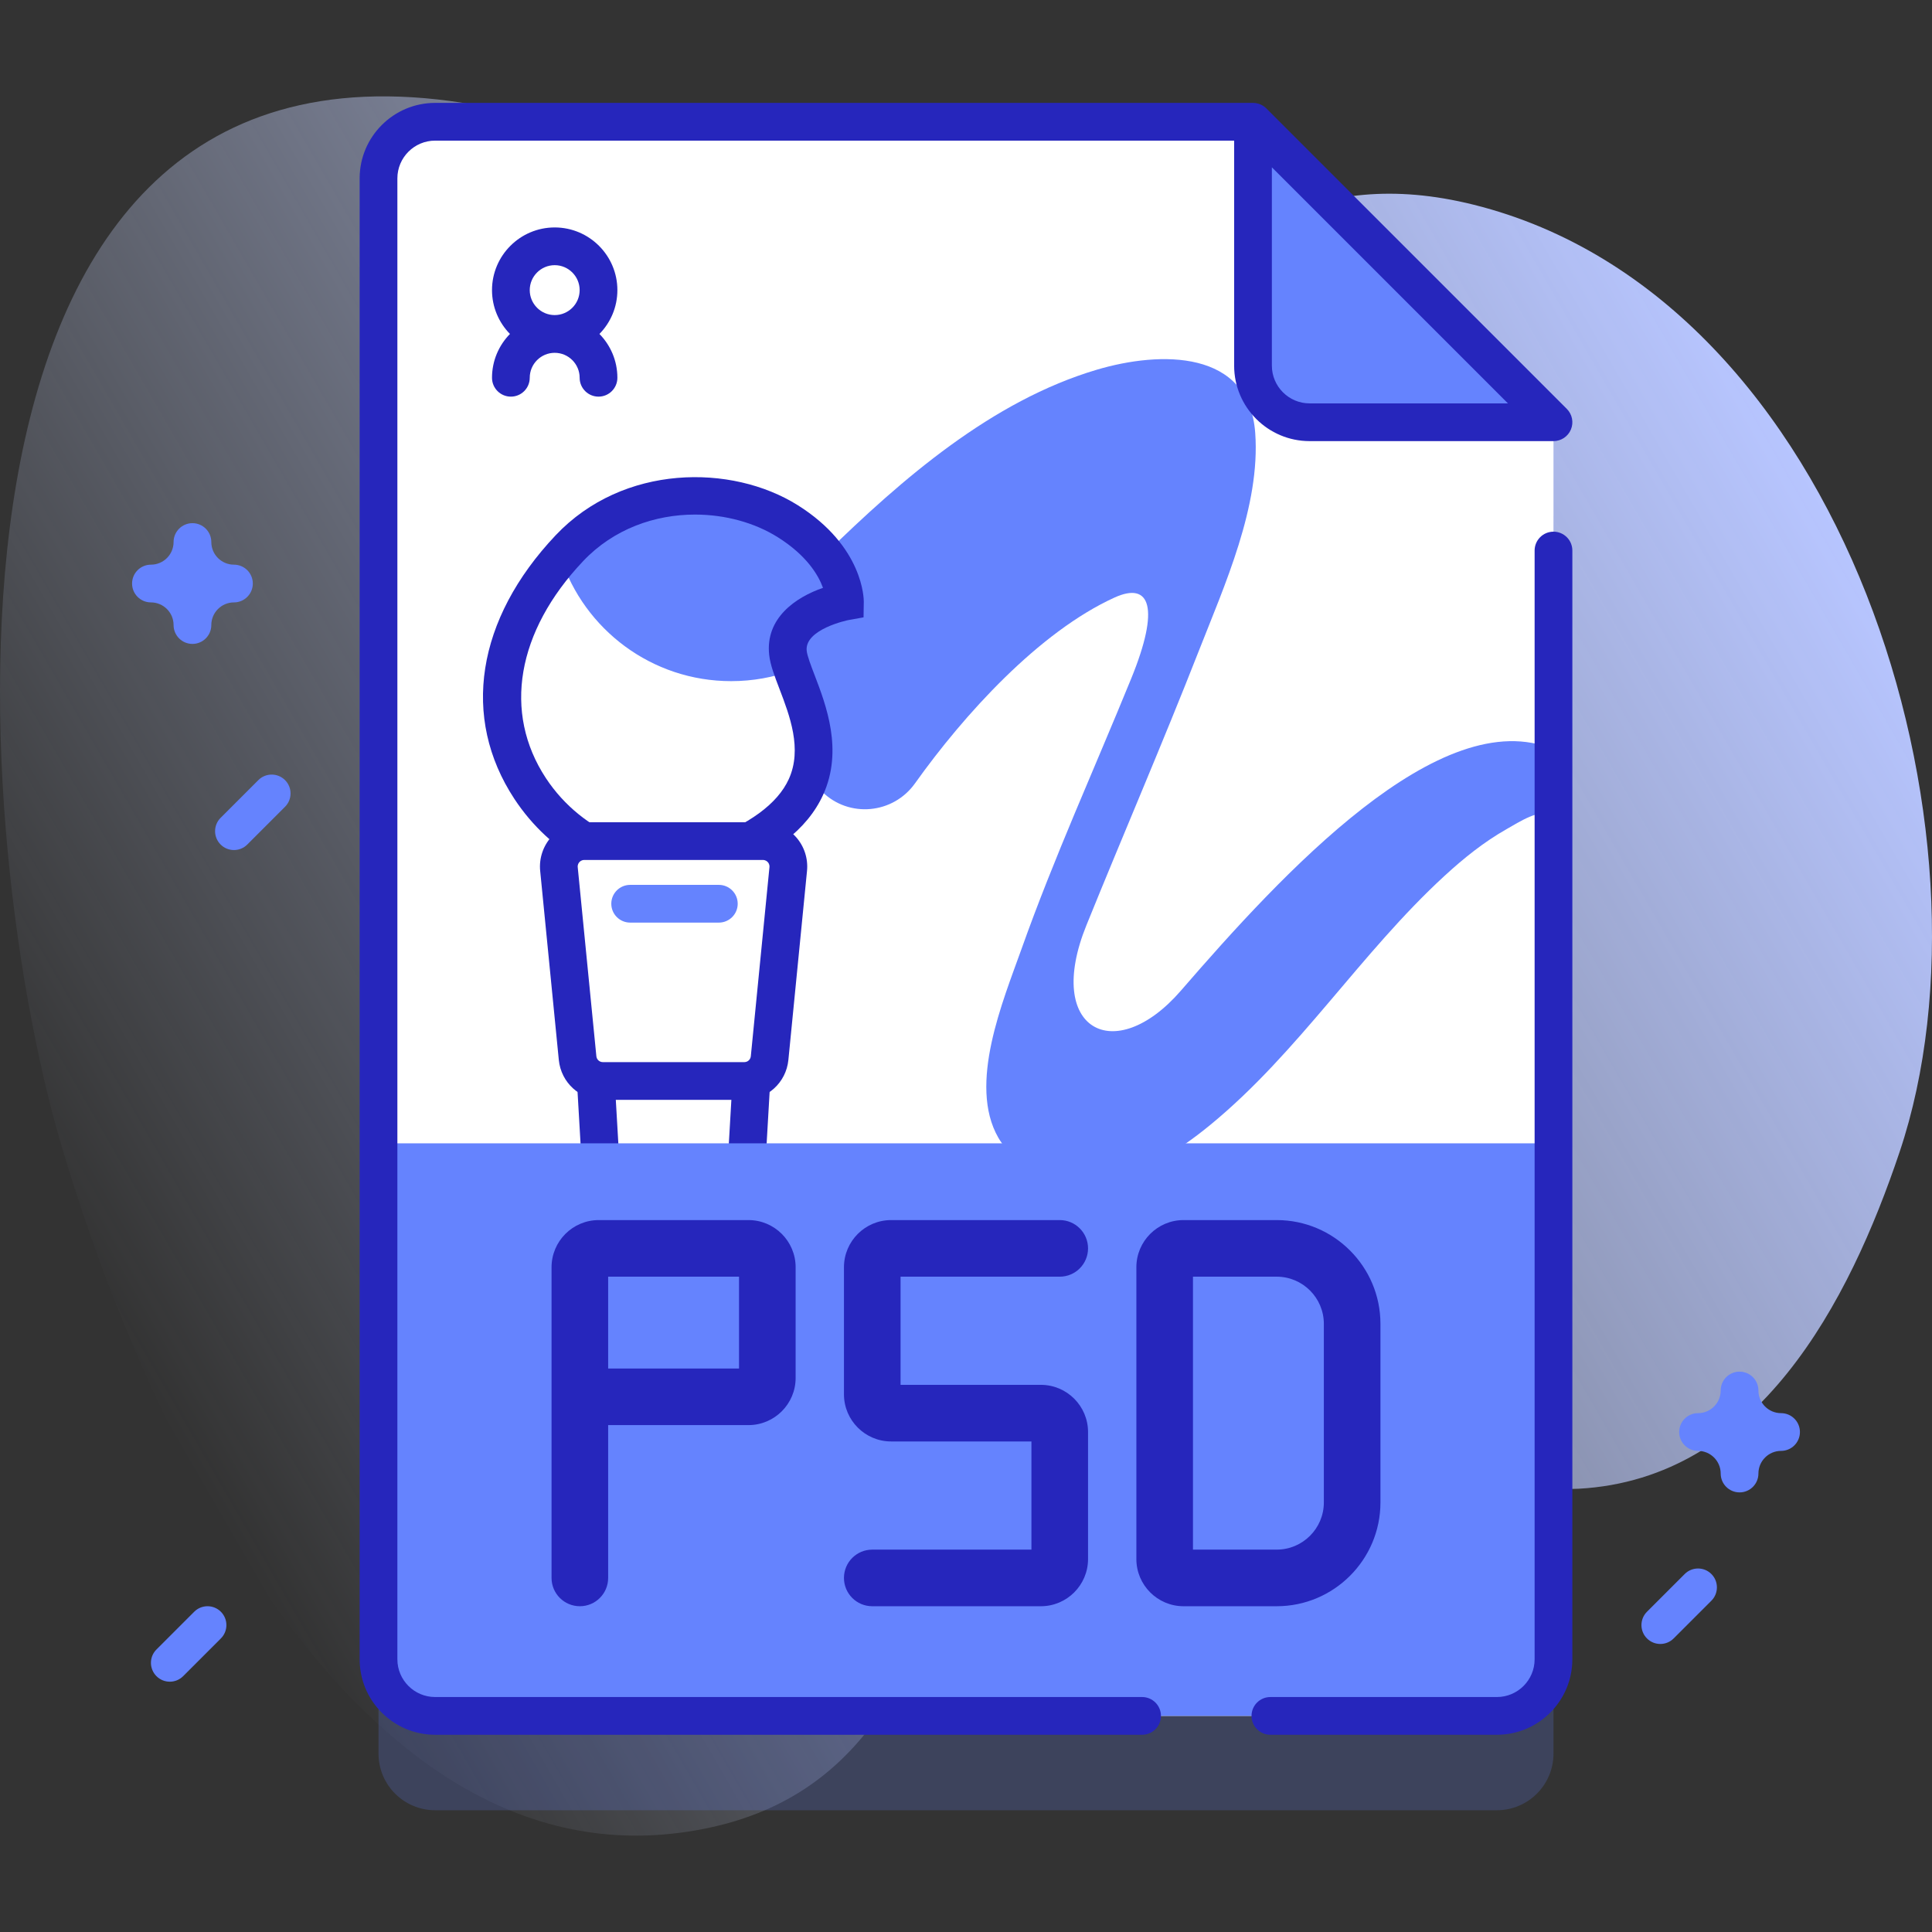 <svg id="Capa_1" enable-background="new 0 0 512 512" height="512" viewBox="0 0 512 512" width="512" xmlns="http://www.w3.org/2000/svg" xmlns:xlink="http://www.w3.org/1999/xlink"><rect x="0" y="0" width="512" height="512" fill="#333333" stroke="none"/><linearGradient id="SVGID_1_" gradientUnits="userSpaceOnUse" x1="23.821" x2="459.531" y1="343.269" y2="91.711"><stop offset="0" stop-color="#d2deff" stop-opacity="0"/><stop offset="1" stop-color="#b7c5ff"/></linearGradient><g><g><path d="m16.074 302.88c18.727 64.003 72.707 194.564 163.922 182.845 91.486-11.755 55.758-129.725 139.508-145.894 36.867-7.118 61.857 56.689 98.806 54.704 47.588-2.557 71.81-49.663 85.108-89.264 28.197-83.968-14.029-226.352-112.858-251.011-86.245-21.519-96.333 83.855-171.322 53.248-42.149-17.203-37.938-68.576-89.272-78.942-155.299-31.36-138.811 189.15-113.892 274.314z" fill="url(#SVGID_1_)"/></g><g><g><path d="m411.69 136.9v327.83c0 8.28-6.72 15-15 15h-281.38c-8.28 0-15-6.72-15-15v-392.46c0-8.28 6.72-15 15-15h216.75z" fill="#6583fe" opacity=".2"/><g><g><g><path d="m411.69 111.9v327.83c0 8.28-6.72 15-15 15h-281.38c-8.28 0-15-6.72-15-15v-392.46c0-8.28 6.72-15 15-15h216.75z" fill="#fff"/><path d="m411.69 198.59v17.11c-3.7-1.43-9.2 2.19-12.4 4.01-6.02 3.41-11.39 7.73-16.47 12.4-22.24 20.42-38.63 46.73-62.01 65.94-8.95 7.35-19.32 13.9-31.22 14.44-8.7.39-20.41-2.94-25.03-11-8.1-14.12 1.27-36.29 6.13-49.94 8.65-24.33 19.37-47.87 29.11-71.77 7.63-18.71 5.05-25.74-4.45-21.42-20.05 9.14-39.94 31.09-52.86 49.23-5.8 8.14-17.45 9.25-24.59 2.25-6.25-6.12-13.45-13.17-19.27-18.87-6.2-6.08-6.51-15.95-.72-22.41 6.7-7.49 13.64-14.76 20.81-21.77 20.33-19.87 44.14-40.56 71.94-48.81 16.85-5 40.38-5.42 41.99 16.77 1.4 19.37-8.13 40.34-15.02 57.92-9.54 24.33-19.91 48.32-29.72 72.54-11.21 27.66 7.46 37.63 25.06 17.3 26.76-30.92 68.84-76.62 98.72-63.92z" fill="#6583fe"/><g><path d="m150.886 145.289c16.135-17.07 42.082-17.062 57.843-7.188 15.361 9.623 15.184 21.309 15.184 21.309s-16.298 2.923-15.095 13.634c1.169 10.406 23.764 38.351-20.438 54.537-34.573 12.661-81.319-35.929-37.494-82.292z" fill="#fff"/><path d="m223.91 159.41s-16.3 2.92-15.09 13.63c.14 1.28.61 2.83 1.25 4.6-5.09 1.86-10.57 2.87-16.3 2.87-21.08 0-38.95-13.72-45.16-32.71.73-.84 1.49-1.67 2.28-2.51 16.13-17.07 42.08-17.06 57.84-7.19 15.36 9.62 15.18 21.31 15.18 21.31z" fill="#6583fe"/><g><path d="m176.649 234.625c-15.235.002-30.811-8.448-40.328-22.902-14.169-21.519-10.083-47.638 10.931-69.868 17.9-18.936 46.663-18.934 64.131-7.991 17.546 10.992 17.538 25.03 17.529 25.622l-.062 4.119-4.054.727c-.104.019-11.653 2.421-11.009 8.154.152 1.355 1.1 3.832 2.103 6.454 3.031 7.924 7.612 19.899 2.251 31.677-4.187 9.198-13.359 16.282-28.041 21.659-4.337 1.588-8.88 2.349-13.451 2.349zm7.542-98.259c-10.538 0-21.513 3.726-29.672 12.357-17.607 18.627-21.288 40.122-9.846 57.5 9.69 14.717 27.739 21.879 41.987 16.662 11.871-4.347 19.4-9.868 22.378-16.411 3.628-7.97.235-16.837-2.49-23.961-1.291-3.375-2.406-6.29-2.7-8.912-1.099-9.784 7.006-15.314 14.256-17.818-1.224-3.363-4.3-8.602-12.03-13.445-6.077-3.807-13.853-5.972-21.883-5.972z" fill="#2626bc"/></g><path d="m195.71 345.166 4.339-74.69h-43.081l4.338 74.69z" fill="#fff"/><g><path d="m200.428 350.166h-43.839l-4.92-84.69h53.679zm-34.404-10h24.968l3.758-64.69h-32.484z" fill="#2626bc"/></g><path d="m203.95 280.404 4.939-50.11c.39-3.96-2.721-7.393-6.7-7.393h-47.364c-3.979 0-7.09 3.433-6.7 7.393l4.939 50.11c.34 3.446 3.237 6.072 6.7 6.072h37.485c3.464-.001 6.362-2.627 6.701-6.072z" fill="#fff"/><g><path d="m197.251 291.476h-37.485c-6.062 0-11.081-4.55-11.676-10.582l-4.939-50.109c-.324-3.288.763-6.579 2.982-9.028 2.22-2.45 5.389-3.855 8.694-3.855h47.364c3.305 0 6.474 1.404 8.694 3.855 2.219 2.449 3.306 5.74 2.982 9.029l-4.939 50.108c-.596 6.032-5.615 10.582-11.677 10.582zm-42.425-63.575c-.669 0-1.091.356-1.284.569-.192.212-.506.668-.44 1.332l4.94 50.11c.087.891.829 1.562 1.724 1.562h37.485c.895 0 1.636-.672 1.724-1.562l4.939-50.109c.066-.665-.248-1.121-.44-1.333-.192-.213-.616-.569-1.284-.569z" fill="#2626bc"/></g></g><path d="m163.613 76.887c0-9.161-7.453-16.613-16.613-16.613s-16.613 7.453-16.613 16.613c0 4.518 1.818 8.615 4.755 11.613-2.936 2.998-4.755 7.095-4.755 11.613 0 2.761 2.238 5 5 5s5-2.239 5-5c0-3.646 2.967-6.613 6.613-6.613s6.613 2.967 6.613 6.613c0 2.761 2.238 5 5 5s5-2.239 5-5c0-4.518-1.818-8.615-4.755-11.613 2.937-2.998 4.755-7.095 4.755-11.613zm-16.613-6.614c3.646 0 6.613 2.967 6.613 6.613s-2.966 6.614-6.613 6.614-6.613-2.967-6.613-6.613 2.967-6.614 6.613-6.614z" fill="#2626bc"/><path d="m100.31 303v136.73c0 8.284 6.716 15 15 15h281.38c8.284 0 15-6.716 15-15v-136.73z" fill="#6583fe"/><path d="m332.06 96.9v-64.63l79.63 79.63h-64.63c-8.284 0-15-6.716-15-15z" fill="#6583fe"/><g fill="#2626bc"><path d="m411.69 140.9c-2.762 0-5 2.238-5 5v293.83c0 5.514-4.486 10-10 10h-60.023c-2.762 0-5 2.238-5 5s2.238 5 5 5h60.023c11.028 0 20-8.972 20-20v-293.83c0-2.761-2.239-5-5-5z"/><path d="m347.061 116.9h64.63c2.022 0 3.846-1.218 4.619-3.087.774-1.868.347-4.019-1.084-5.448l-79.63-79.631c-.919-.936-2.225-1.465-3.535-1.465h-216.751c-11.028 0-20 8.972-20 20v392.461c0 11.028 8.972 20 20 20h187.356c2.762 0 5-2.238 5-5s-2.238-5-5-5h-187.356c-5.514 0-10-4.486-10-10v-392.46c0-5.514 4.486-10 10-10h211.75v59.63c.001 11.029 8.972 20 20.001 20zm-10-72.559 62.559 62.56h-52.559c-5.514 0-10-4.486-10-10z"/></g></g><g fill="#2626bc"><path d="m198.35 323.333h-39.683c-6.892 0-12.5 5.607-12.5 12.5v82.334c0 4.143 3.358 7.5 7.5 7.5s7.5-3.357 7.5-7.5v-40.5h37.183c6.893 0 12.5-5.607 12.5-12.5v-29.334c0-6.893-5.608-12.5-12.5-12.5zm-2.5 39.334h-34.683v-24.334h34.683z"/><path d="m280.842 338.333c4.143 0 7.5-3.357 7.5-7.5s-3.357-7.5-7.5-7.5h-44.684c-6.892 0-12.5 5.607-12.5 12.5v33.667c0 6.893 5.607 12.5 12.5 12.5h37.184v28.667h-42.184c-4.142 0-7.5 3.357-7.5 7.5s3.358 7.5 7.5 7.5h44.684c6.893 0 12.5-5.607 12.5-12.5v-33.667c0-6.893-5.607-12.5-12.5-12.5h-37.184v-28.667z"/><path d="m338.333 323.333h-24.683c-6.893 0-12.5 5.607-12.5 12.5v77.334c0 6.893 5.607 12.5 12.5 12.5h24.683c15.163 0 27.5-12.337 27.5-27.5v-47.334c0-15.163-12.337-27.5-27.5-27.5zm12.5 74.834c0 6.893-5.607 12.5-12.5 12.5h-22.183v-72.334h22.183c6.893 0 12.5 5.607 12.5 12.5z"/></g></g><g><path d="m190.5 244.5h-23.5c-2.761 0-5-2.238-5-5s2.239-5 5-5h23.5c2.761 0 5 2.238 5 5s-2.239 5-5 5z" fill="#6583fe"/></g></g></g><g fill="#6583fe"><path d="m440 435.667c-1.279 0-2.56-.488-3.535-1.465-1.953-1.952-1.953-5.118 0-7.07l10-10c1.951-1.953 5.119-1.953 7.07 0 1.953 1.952 1.953 5.118 0 7.07l-10 10c-.975.977-2.256 1.465-3.535 1.465z"/><path d="m62 225.271c-1.28 0-2.559-.488-3.536-1.465-1.953-1.952-1.953-5.118 0-7.07l10-10c1.953-1.953 5.118-1.953 7.071 0 1.953 1.952 1.953 5.118 0 7.07l-10 10c-.976.976-2.255 1.465-3.535 1.465z"/><path d="m45 445.667c-1.28 0-2.559-.488-3.536-1.465-1.953-1.952-1.953-5.118 0-7.07l10-10c1.953-1.953 5.118-1.953 7.071 0 1.953 1.952 1.953 5.118 0 7.07l-10 10c-.976.977-2.255 1.465-3.535 1.465z"/><path d="m51 170.643c-2.761 0-5-2.238-5-5 0-3.309-2.691-6-6-6-2.761 0-5-2.238-5-5s2.239-5 5-5c3.309 0 6-2.691 6-6 0-2.762 2.239-5 5-5s5 2.238 5 5c0 3.309 2.691 6 6 6 2.761 0 5 2.238 5 5s-2.239 5-5 5c-3.309 0-6 2.691-6 6 0 2.761-2.239 5-5 5z"/><path d="m461 395.5c-2.762 0-5-2.238-5-5 0-3.309-2.691-6-6-6-2.762 0-5-2.238-5-5s2.238-5 5-5c3.309 0 6-2.691 6-6 0-2.762 2.238-5 5-5s5 2.238 5 5c0 3.309 2.691 6 6 6 2.762 0 5 2.238 5 5s-2.238 5-5 5c-3.309 0-6 2.691-6 6 0 2.762-2.238 5-5 5z"/></g></g></g></svg>